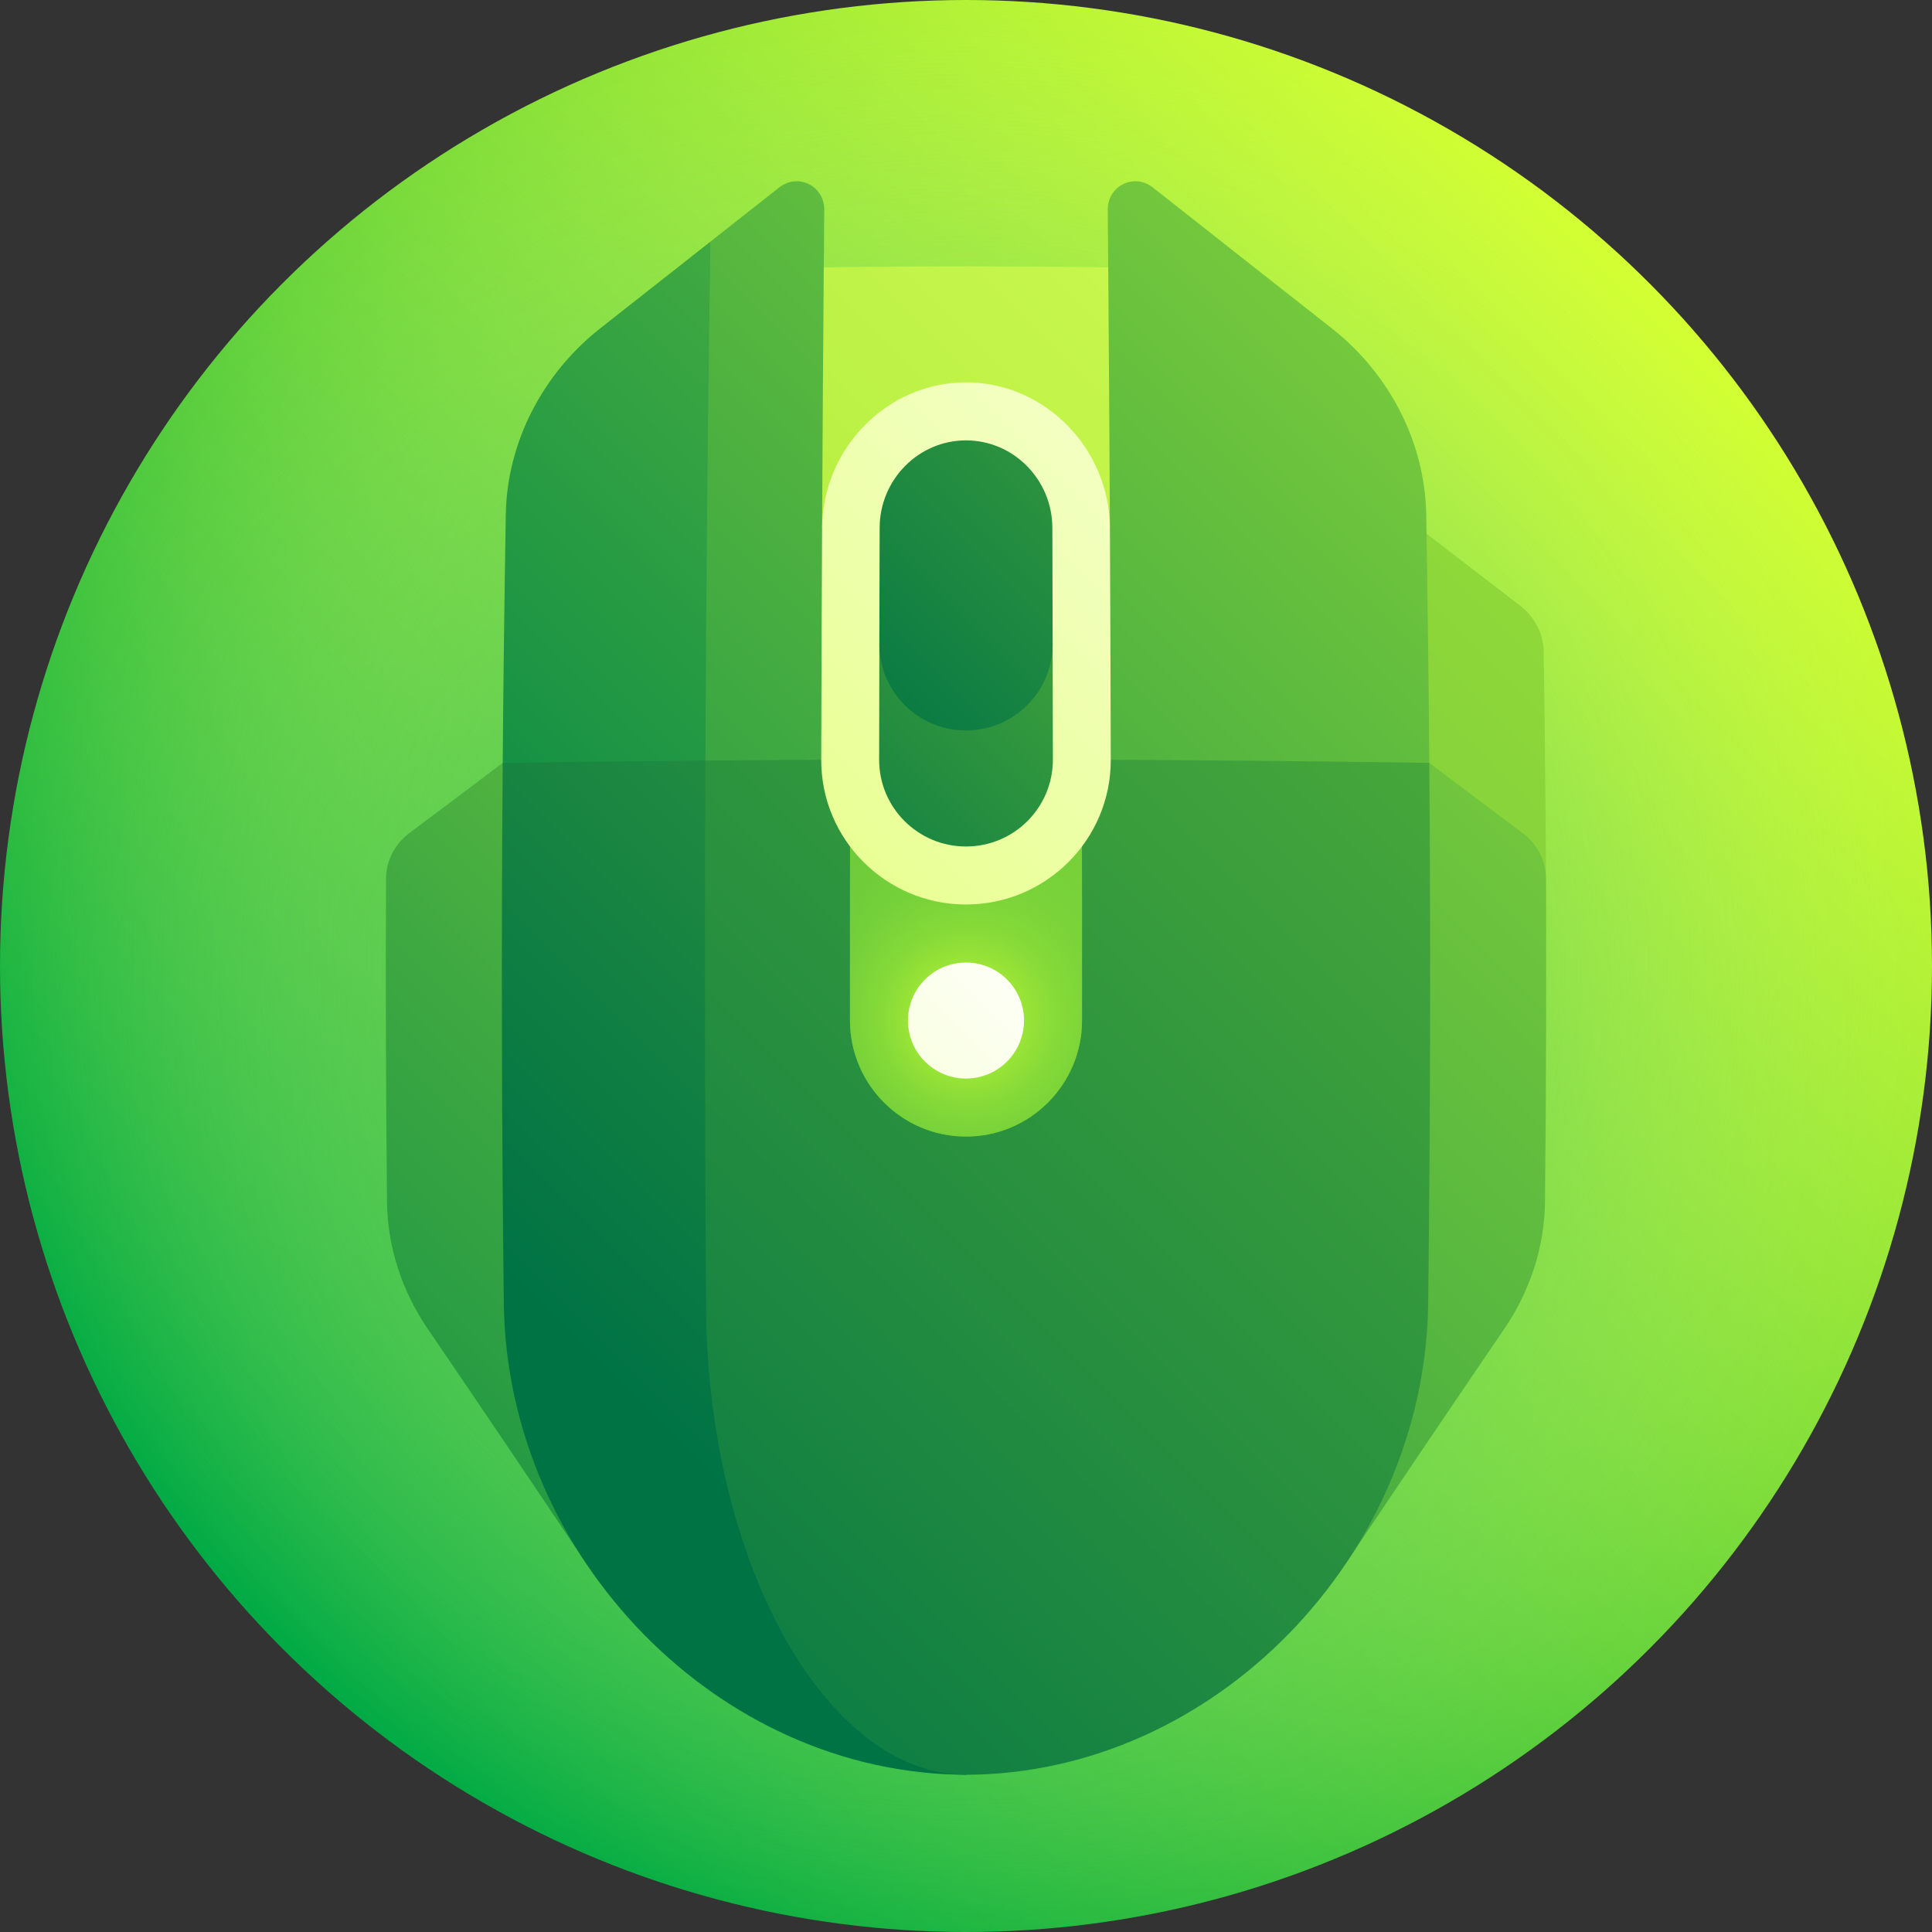 <svg id="Capa_1" enable-background="new 0 0 512 512" height="512" viewBox="0 0 512 512" width="512" xmlns="http://www.w3.org/2000/svg" xmlns:xlink="http://www.w3.org/1999/xlink"><rect x="0" y="0" width="512" height="512" fill="#333333" stroke="none"/><linearGradient id="SVGID_1_" gradientUnits="userSpaceOnUse" x1="74.98" x2="437.018" y1="437.018" y2="74.979"><stop offset="0" stop-color="#00aa45"/><stop offset="1" stop-color="#d3ff33"/></linearGradient><radialGradient id="SVGID_2_" cx="256" cy="255.999" gradientUnits="userSpaceOnUse" r="256"><stop offset="0" stop-color="#00aa45"/><stop offset="1" stop-color="#e6fe7f" stop-opacity="0"/></radialGradient><linearGradient id="lg1"><stop offset="0" stop-color="#008547"/><stop offset=".121" stop-color="#128f45"/><stop offset=".365" stop-color="#41aa41"/><stop offset=".705" stop-color="#8cd63a"/><stop offset="1" stop-color="#d3ff33"/></linearGradient><linearGradient id="SVGID_3_" gradientUnits="userSpaceOnUse" x1="-1.244" x2="440.147" xlink:href="#lg1" y1="450.293" y2="8.902"/><linearGradient id="SVGID_4_" gradientUnits="userSpaceOnUse" x1="-230.565" x2="652.051" xlink:href="#lg1" y1="800.565" y2="-82.051"/><linearGradient id="SVGID_5_" gradientTransform="matrix(-1 0 0 1 432 0)" gradientUnits="userSpaceOnUse" x1="376.428" x2="-250.337" xlink:href="#lg1" y1="602.043" y2="-24.722"/><linearGradient id="SVGID_6_" gradientUnits="userSpaceOnUse" x1="77.595" x2="516.803" xlink:href="#lg1" y1="269.929" y2="-169.279"/><linearGradient id="SVGID_7_" gradientUnits="userSpaceOnUse" x1="27.281" x2="552.76" xlink:href="#lg1" y1="389.343" y2="-136.137"/><linearGradient id="lg2"><stop offset="0" stop-color="#007345"/><stop offset=".715" stop-color="#6ac135"/><stop offset="1" stop-color="#95e12e"/></linearGradient><linearGradient id="SVGID_8_" gradientUnits="userSpaceOnUse" x1="163.214" x2="599.494" xlink:href="#lg2" y1="367.646" y2="-68.635"/><linearGradient id="SVGID_9_" gradientUnits="userSpaceOnUse" x1="117.146" x2="669.878" xlink:href="#lg2" y1="464.358" y2="-88.374"/><linearGradient id="SVGID_10_" gradientUnits="userSpaceOnUse" x1="-1.206" x2="420.042" xlink:href="#lg1" y1="499.476" y2="78.229"/><radialGradient id="SVGID_11_" cx="256" cy="270.292" gradientUnits="userSpaceOnUse" r="82.411"><stop offset="0" stop-color="#d3ff33"/><stop offset=".005" stop-color="#d2fe33" stop-opacity=".995"/><stop offset=".139" stop-color="#aeef35" stop-opacity=".861"/><stop offset=".28" stop-color="#90e336" stop-opacity=".72"/><stop offset=".429" stop-color="#79d937" stop-opacity=".571"/><stop offset=".589" stop-color="#69d237" stop-opacity=".411"/><stop offset=".767" stop-color="#5fce38" stop-opacity=".233"/><stop offset="1" stop-color="#5ccd38" stop-opacity="0"/></radialGradient><linearGradient id="SVGID_12_" gradientUnits="userSpaceOnUse" x1="53.962" x2="480.003" y1="307.669" y2="-118.372"><stop offset="0" stop-color="#95e12e"/><stop offset=".8" stop-color="#ddff59"/><stop offset="1" stop-color="#e6fe7f"/></linearGradient><linearGradient id="lg3"><stop offset="0" stop-color="#ddff59"/><stop offset="1" stop-color="#fff"/></linearGradient><linearGradient id="SVGID_13_" gradientUnits="userSpaceOnUse" x1="100.211" x2="414.999" xlink:href="#lg3" y1="326.522" y2="11.734"/><linearGradient id="SVGID_14_" gradientUnits="userSpaceOnUse" x1="196.667" x2="398.439" xlink:href="#lg2" y1="250.072" y2="48.301"/><linearGradient id="SVGID_15_" gradientUnits="userSpaceOnUse" x1="214.24" x2="445.646" xlink:href="#lg2" y1="196.989" y2="-34.418"/><linearGradient id="SVGID_16_" gradientUnits="userSpaceOnUse" x1="82.676" x2="278.172" xlink:href="#lg3" y1="443.776" y2="248.279"/><g><circle cx="256" cy="256" fill="url(#SVGID_1_)" r="256"/><circle cx="256" cy="256" fill="url(#SVGID_2_)" r="256"/><path d="m155.1 413.973c-13.879-20.743-27.834-41.398-41.777-61.86-6.876-10.092-10.637-21.771-10.761-33.637-.3-28.553-.384-57.107-.252-85.66.021-4.7 2.307-9.154 6.166-12.04 15.185-11.356 30.379-22.844 45.554-34.389-.629 75.863-.272 151.725 1.07 227.586z" fill="url(#SVGID_3_)"/><path d="m402.829 160.481c-15.227-11.641-30.429-23.369-45.576-35.11.62 40.703.957 81.406 1.01 122.109 17.158.042 34.317.095 51.476.158-.05-25-.265-50-.646-75-.071-4.7-2.394-9.196-6.264-12.157z" fill="url(#SVGID_4_)"/><path d="m403.524 220.777c-15.185-11.356-30.379-22.844-45.554-34.389.628 75.862.271 151.724-1.071 227.585 13.88-20.743 27.834-41.398 41.777-61.86 6.875-10.092 10.637-21.771 10.761-33.637.3-28.553.384-57.106.252-85.66-.019-4.7-2.307-9.153-6.165-12.039z" fill="url(#SVGID_5_)"/><path d="m159.036 87.04c-15.336 12.068-24.669 30.306-24.994 49.263-.373 21.954-.646 43.909-.819 65.864 28.057 9.677 56.19 19.717 84.354 29.891-10.182-56.206-20.114-112.266-29.316-168.016-9.703 7.646-19.448 15.319-29.225 22.998z" fill="url(#SVGID_6_)"/><path d="m377.958 136.303c-.325-18.957-9.658-37.195-24.994-49.263-15.905-12.494-31.724-24.968-47.423-37.337-4.983-3.936-12.023-.457-11.974 5.885.043 5.093.085 10.186.126 15.278-12.483 10.043-25.054 20.213-37.693 30.463-12.639-10.25-25.21-20.42-37.693-30.463.04-5.093.082-10.186.126-15.278.05-6.343-6.99-9.82-11.974-5.885-6.049 4.766-12.115 9.547-18.198 14.339-.985 66.235-1.468 132.471-1.448 198.706 64.056-20.364 128.176-41.339 191.964-60.581-.173-21.954-.446-43.909-.819-65.864z" fill="url(#SVGID_7_)"/><path d="m186.938 201.552c-17.905.148-35.81.353-53.715.615-.377 47.927-.277 95.855.301 143.782 1.074 66.394 56.592 124.184 122.476 124.38-22.5-89.687-46.432-179.723-69.062-268.777z" fill="url(#SVGID_8_)"/><path d="m186.938 201.552c-.212 48.447-.156 96.894.169 145.341.603 67.446 31.833 123.374 68.893 123.437 65.883-.196 121.404-57.985 122.476-124.38.578-47.927.678-95.855.301-143.782-63.947-.939-127.893-1.144-191.839-.616z" fill="url(#SVGID_9_)"/><path d="m225.306 201.323c-.045 23.04-.063 46.08-.054 69.12.009 16.959 13.788 30.759 30.748 30.761 16.962-.005 30.739-13.802 30.748-30.761.009-23.04-.009-46.08-.054-69.12-20.462-.075-40.926-.075-61.388 0z" fill="url(#SVGID_10_)"/><path d="m225.306 201.323c-.045 23.04-.063 46.08-.054 69.12.009 16.959 13.788 30.759 30.748 30.761 16.962-.005 30.739-13.802 30.748-30.761.009-23.04-.009-46.08-.054-69.12-20.462-.075-40.926-.075-61.388 0z" fill="url(#SVGID_11_)"/><path d="m218.307 70.867c-.182 23.027-.331 46.055-.447 69.082 25.426-.242 50.853-.242 76.279 0-.115-23.027-.264-46.055-.447-69.082-25.128-.384-50.256-.384-75.385 0z" fill="url(#SVGID_12_)"/><path d="m256 239.704c-21.192-.01-38.425-17.199-38.368-38.35.05-20.469.126-40.937.228-61.406.129-21.147 17.259-38.618 38.139-38.619 20.88.005 38.011 17.473 38.139 38.619.103 20.469.179 40.938.228 61.406.059 21.151-17.174 38.342-38.366 38.35z" fill="url(#SVGID_13_)"/><path d="m233.036 170.565c-.023 10.244-.041 20.489-.056 30.733-.021 12.728 10.29 23.029 23.021 23.031 12.729-.002 23.042-10.302 23.02-23.031-.015-10.244-.033-20.489-.056-30.733-15.311-.065-30.62-.065-45.929 0z" fill="url(#SVGID_14_)"/><path d="m256 116.704c-12.588.001-22.836 10.405-22.884 23.128-.031 10.244-.057 20.489-.08 30.733-.034 12.726 10.253 23.012 22.964 23.014 12.71-.002 22.999-10.285 22.964-23.014-.023-10.244-.05-20.489-.08-30.733-.047-12.725-10.297-23.127-22.884-23.128z" fill="url(#SVGID_15_)"/><path d="m271.374 270.452c.002-8.488-6.883-15.371-15.374-15.372-8.492.002-15.374 6.882-15.374 15.372.002 8.489 6.884 15.376 15.374 15.378 8.486-.001 15.373-6.892 15.374-15.378z" fill="url(#SVGID_16_)"/></g></svg>